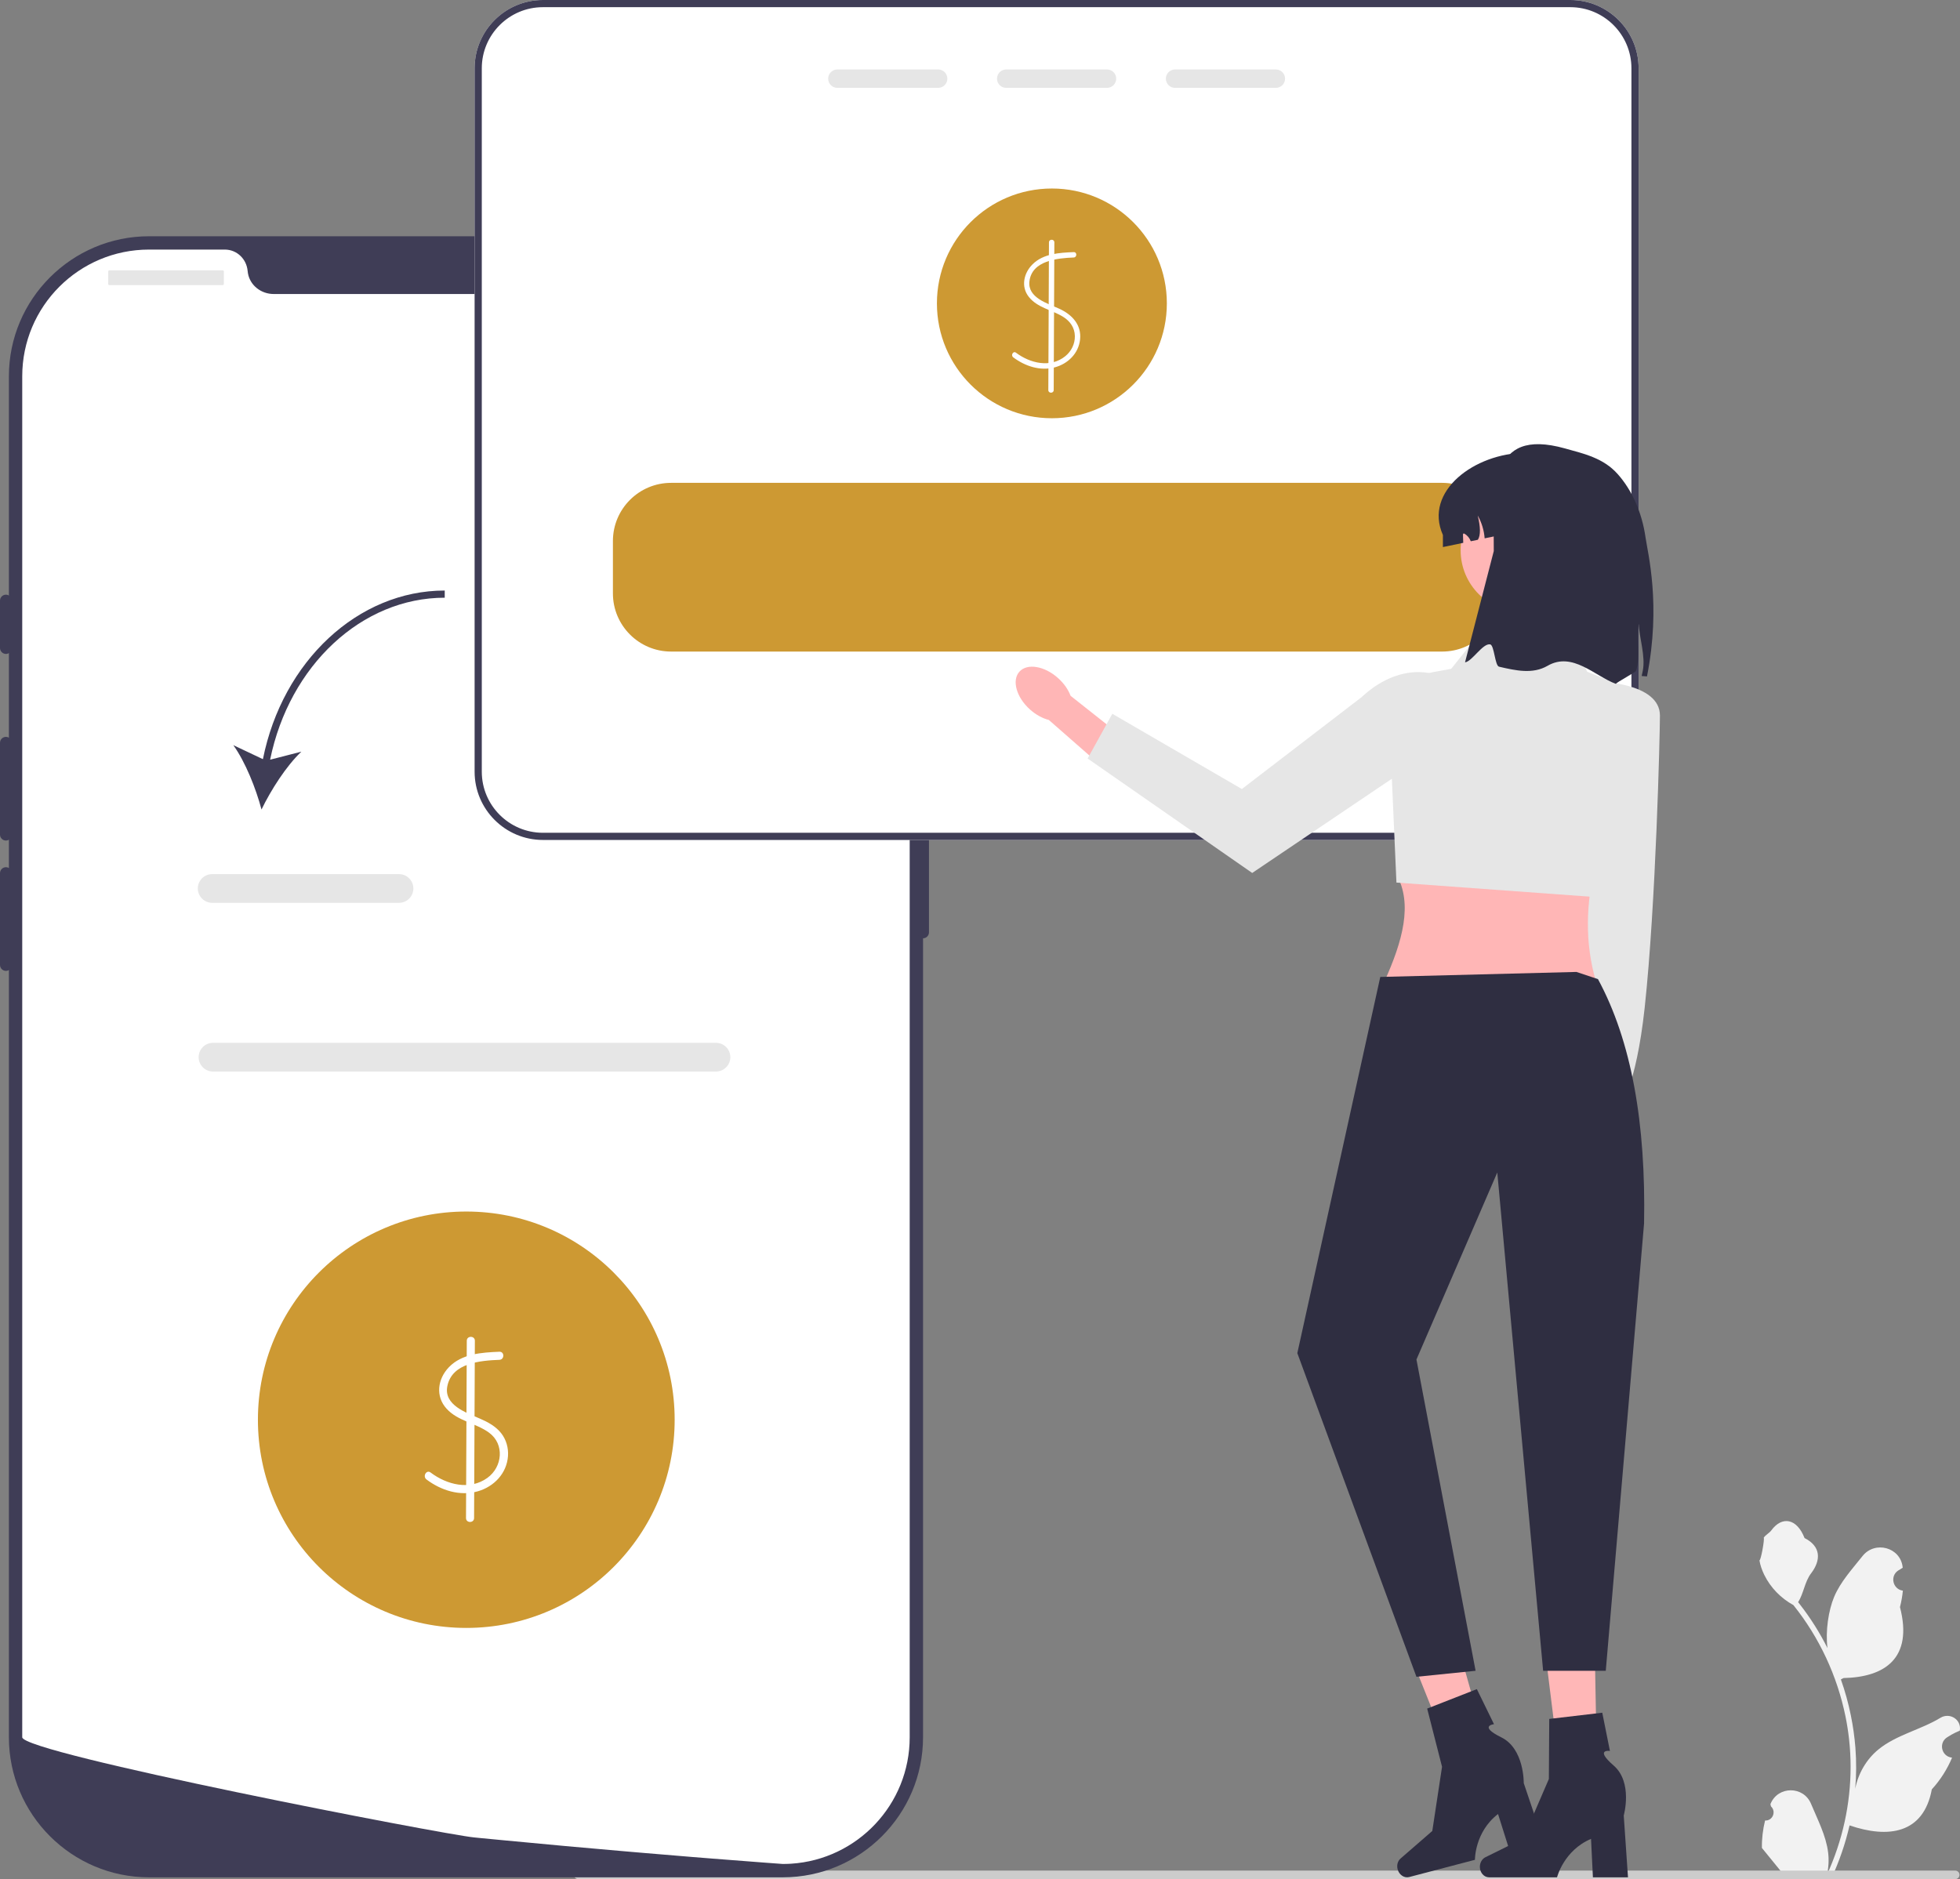 <svg xmlns="http://www.w3.org/2000/svg" width="389" height="373" viewBox="0 0 389 373" fill="none"><rect x="0" y="0" width="389" height="373" fill="#808080" stroke="none"/><g clip-path="url(#clip0_2127_9345)"><path d="M350.312 361.363C351.785 361.455 352.599 359.626 351.485 358.56L351.374 358.12C351.389 358.084 351.403 358.049 351.418 358.014C352.908 354.464 357.956 354.489 359.433 358.044C360.744 361.199 362.413 364.359 362.824 367.695C363.009 369.168 362.926 370.668 362.599 372.113C365.671 365.408 367.287 358.086 367.287 350.723C367.287 348.873 367.186 347.023 366.978 345.178C366.808 343.668 366.573 342.168 366.269 340.681C364.625 332.646 361.065 324.993 355.93 318.601C353.462 317.253 351.403 315.145 350.16 312.618C349.713 311.707 349.363 310.727 349.197 309.728C349.478 309.765 350.257 305.49 350.045 305.228C350.436 304.634 351.137 304.339 351.564 303.76C353.691 300.879 356.621 301.382 358.15 305.297C361.417 306.944 361.449 309.677 359.444 312.305C358.169 313.978 357.993 316.24 356.874 318.03C356.99 318.178 357.109 318.32 357.224 318.468C359.336 321.174 361.162 324.082 362.701 327.138C362.266 323.742 362.908 319.651 364.003 317.013C365.25 314.008 367.586 311.478 369.644 308.88C372.115 305.76 377.183 307.121 377.618 311.077C377.622 311.115 377.627 311.153 377.631 311.192C377.325 311.364 377.026 311.547 376.733 311.74C375.065 312.843 375.642 315.427 377.618 315.732L377.663 315.739C377.552 316.838 377.363 317.929 377.087 319.001C379.727 329.202 374.028 332.917 365.892 333.084C365.712 333.176 365.537 333.268 365.357 333.355C366.182 335.674 366.84 338.054 367.328 340.465C367.766 342.596 368.07 344.75 368.24 346.913C368.452 349.642 368.434 352.384 368.203 355.109L368.217 355.012C368.802 352.012 370.432 349.209 372.8 347.267C376.326 344.372 381.308 343.306 385.112 340.98C386.944 339.859 389.29 341.307 388.971 343.429L388.955 343.53C388.389 343.76 387.836 344.027 387.302 344.326C386.996 344.499 386.697 344.682 386.404 344.875C384.736 345.977 385.313 348.561 387.289 348.866L387.334 348.873C387.366 348.878 387.394 348.882 387.426 348.887C386.454 351.192 385.1 353.332 383.406 355.178C381.755 364.082 374.667 364.927 367.084 362.334H367.08C366.251 365.942 365.04 369.467 363.483 372.827H350.634C350.588 372.684 350.547 372.537 350.505 372.394C351.693 372.468 352.891 372.399 354.061 372.182C353.107 371.013 352.154 369.835 351.201 368.666C351.178 368.643 351.159 368.62 351.141 368.597C350.657 367.999 350.169 367.405 349.685 366.807L349.685 366.806C349.655 364.97 349.875 363.139 350.312 361.363L350.312 361.363V361.363Z" fill="#F2F2F2"></path><path d="M113.908 372.152C113.908 372.622 114.286 373 114.756 373H388.052C388.522 373 388.9 372.622 388.9 372.152C388.9 371.682 388.522 371.304 388.052 371.304H114.756C114.286 371.304 113.908 371.682 113.908 372.152Z" fill="#CCCCCC"></path><path d="M155.378 372.639H29.583C14.244 372.639 1.765 360.169 1.765 344.841V74.693C1.765 59.366 14.244 46.896 29.583 46.896H155.378C170.716 46.896 183.195 59.366 183.195 74.693V344.841C183.195 360.169 170.716 372.639 155.378 372.639Z" fill="#3F3D56"></path><path d="M183.195 146.265C182.546 146.265 182.018 146.792 182.018 147.441V185.072C182.018 185.72 182.546 186.248 183.195 186.248C183.844 186.248 184.372 185.72 184.372 185.072V147.441C184.372 146.792 183.844 146.265 183.195 146.265Z" fill="#3F3D56"></path><path d="M180.547 74.693V344.836C180.547 358.178 170.156 369.091 157.017 369.937H157.011C156.817 369.949 156.623 369.961 156.423 369.967C156.076 369.984 155.728 369.99 155.375 369.99C155.375 369.99 154.081 369.896 151.715 369.72C149.327 369.543 145.849 369.279 141.512 368.932C140.212 368.832 138.841 368.72 137.394 368.603C134.51 368.367 131.345 368.109 127.95 367.815C126.596 367.703 125.196 367.58 123.766 367.456C116.458 366.827 108.273 366.092 99.641 365.257C98.182 365.122 96.711 364.981 95.228 364.834C94.84 364.792 94.446 364.757 94.052 364.716C87.897 364.11 4.413 347.988 4.413 344.836V74.693C4.413 60.799 15.681 49.539 29.585 49.539H44.613C47.014 49.539 48.944 51.409 49.15 53.802C49.167 53.961 49.185 54.12 49.215 54.279C49.65 56.683 51.856 58.359 54.304 58.359H130.656C133.104 58.359 135.311 56.683 135.746 54.279C135.775 54.12 135.793 53.961 135.811 53.802C136.017 51.409 137.947 49.539 140.347 49.539H155.375C169.279 49.539 180.547 60.799 180.547 74.693Z" fill="white"></path><path d="M1.177 118.042C0.528 118.042 0 118.569 0 119.218V128.625C0 129.274 0.528 129.801 1.177 129.801C1.826 129.801 2.354 129.274 2.354 128.625V119.218C2.354 118.569 1.826 118.042 1.177 118.042Z" fill="#3F3D56"></path><path d="M1.177 146.265C0.528 146.265 0 146.792 0 147.441V165.668C0 166.317 0.528 166.844 1.177 166.844C1.826 166.844 2.354 166.317 2.354 165.668V147.441C2.354 146.792 1.826 146.265 1.177 146.265Z" fill="#3F3D56"></path><path d="M1.177 172.136C0.528 172.136 0 172.664 0 173.312V191.54C0 192.188 0.528 192.716 1.177 192.716C1.826 192.716 2.354 192.188 2.354 191.54V173.312C2.354 172.664 1.826 172.136 1.177 172.136Z" fill="#3F3D56"></path><path d="M44.203 53.657H21.698C21.576 53.657 21.477 53.756 21.477 53.879V56.376C21.477 56.498 21.576 56.597 21.698 56.597H44.203C44.326 56.597 44.425 56.498 44.425 56.376V53.879C44.425 53.756 44.326 53.657 44.203 53.657Z" fill="#E6E6E6"></path><path d="M144.066 56.597C145.366 56.597 146.42 55.544 146.42 54.245C146.42 52.947 145.366 51.894 144.066 51.894C142.766 51.894 141.712 52.947 141.712 54.245C141.712 55.544 142.766 56.597 144.066 56.597Z" fill="#E6E6E6"></path><path d="M150.538 56.597C151.838 56.597 152.892 55.544 152.892 54.245C152.892 52.947 151.838 51.894 150.538 51.894C149.239 51.894 148.185 52.947 148.185 54.245C148.185 55.544 149.239 56.597 150.538 56.597Z" fill="#E6E6E6"></path><path d="M157.011 56.597C158.311 56.597 159.365 55.544 159.365 54.245C159.365 52.947 158.311 51.894 157.011 51.894C155.711 51.894 154.657 52.947 154.657 54.245C154.657 55.544 155.711 56.597 157.011 56.597Z" fill="#E6E6E6"></path><path d="M142.098 212.696H42.274C40.702 212.696 39.422 211.417 39.422 209.846C39.422 208.274 40.702 206.996 42.274 206.996H142.098C143.67 206.996 144.95 208.274 144.95 209.846C144.95 211.417 143.67 212.696 142.098 212.696Z" fill="#E6E6E6"></path><path d="M92.544 323.135C115.384 323.135 133.899 304.633 133.899 281.809C133.899 258.986 115.384 240.484 92.544 240.484C69.704 240.484 51.189 258.986 51.189 281.809C51.189 304.633 69.704 323.135 92.544 323.135Z" fill="#CD9933"></path><path d="M99.117 268.316C95.626 268.459 91.681 268.699 89.101 271.375C86.86 273.7 86.369 277.15 88.641 279.632C90.92 282.121 94.463 282.458 97.09 284.399C100.174 286.679 99.722 291.189 96.737 293.349C93.218 295.897 88.674 294.709 85.456 292.285C84.632 291.664 83.831 293.055 84.647 293.669C87.529 295.841 91.291 297.05 94.855 296.011C98.072 295.073 100.566 292.452 100.819 289.043C100.94 287.416 100.477 285.764 99.465 284.48C98.396 283.124 96.856 282.289 95.3 281.61C92.621 280.441 88.008 278.929 88.787 275.124C89.731 270.511 95.35 270.074 99.117 269.919C100.145 269.877 100.151 268.274 99.117 268.316L99.117 268.316Z" fill="white"></path><path d="M92.642 266.134L92.488 301.327C92.484 302.359 94.088 302.36 94.092 301.327L94.246 266.134C94.251 265.102 92.646 265.101 92.642 266.134Z" fill="white"></path><path d="M311.653 0H107.756C100.277 0 94.195 6.078 94.195 13.552V153.176C94.195 160.65 100.277 166.728 107.756 166.728H311.653C319.132 166.728 325.215 160.65 325.215 153.176V13.552C325.215 6.078 319.132 0 311.653 0Z" fill="white"></path><path d="M208.767 83.019C221.368 83.019 231.584 72.811 231.584 60.218C231.584 47.626 221.368 37.418 208.767 37.418C196.166 37.418 185.95 47.626 185.95 60.218C185.95 72.811 196.166 83.019 208.767 83.019Z" fill="#CD9933"></path><path d="M213.095 50.044C210.271 50.16 207.091 50.339 204.955 52.439C203.185 54.179 202.566 56.888 204.193 58.936C205.905 61.093 208.752 61.502 210.987 62.88C212.377 63.737 213.297 65.035 213.327 66.703C213.355 68.264 212.634 69.723 211.428 70.701C208.471 73.102 204.437 72.108 201.639 70.008C201.089 69.595 200.555 70.523 201.099 70.931C203.417 72.67 206.4 73.68 209.284 72.932C211.938 72.243 214.076 70.157 214.364 67.369C214.667 64.43 212.736 62.429 210.232 61.282C207.944 60.232 203.93 59.114 204.308 55.855C204.789 51.71 209.867 51.245 213.095 51.112C213.781 51.084 213.785 50.015 213.095 50.044V50.044Z" fill="white"></path><path d="M208.187 48.106L208.059 77.431C208.056 78.119 209.125 78.12 209.128 77.431L209.257 48.106C209.26 47.418 208.19 47.417 208.187 48.106Z" fill="white"></path><path d="M311.653 0H107.756C100.277 0 94.195 6.078 94.195 13.552V153.176C94.195 160.65 100.277 166.728 107.756 166.728H311.653C319.132 166.728 325.215 160.65 325.215 153.176V13.552C325.215 6.078 319.132 0 311.653 0ZM323.789 153.176C323.789 159.866 318.348 165.303 311.653 165.303H107.756C101.061 165.303 95.621 159.866 95.621 153.176V13.552C95.621 6.861 101.061 1.425 107.756 1.425H311.653C318.348 1.425 323.789 6.861 323.789 13.552V153.176Z" fill="#3F3D56"></path><path d="M186.196 13.787H166.189C165.183 13.787 164.363 14.607 164.363 15.611C164.363 16.623 165.183 17.442 166.189 17.442H186.196C187.201 17.442 188.021 16.623 188.021 15.611C188.021 14.607 187.201 13.787 186.196 13.787Z" fill="#E6E6E6"></path><path d="M219.708 13.787H199.701C198.696 13.787 197.875 14.607 197.875 15.611C197.875 16.623 198.696 17.442 199.701 17.442H219.708C220.714 17.442 221.534 16.623 221.534 15.611C221.534 14.607 220.714 13.787 219.708 13.787Z" fill="#E6E6E6"></path><path d="M253.22 13.787H233.213C232.208 13.787 231.388 14.607 231.388 15.611C231.388 16.623 232.208 17.442 233.213 17.442H253.22C254.226 17.442 255.046 16.623 255.046 15.611C255.046 14.607 254.226 13.787 253.22 13.787Z" fill="#E6E6E6"></path><path d="M286.219 95.844H133.19C126.823 95.844 121.646 101.017 121.646 107.38V117.796C121.646 124.159 126.823 129.332 133.19 129.332H286.219C292.587 129.332 297.763 124.159 297.763 117.796V107.38C297.763 101.017 292.587 95.844 286.219 95.844Z" fill="#CD9933"></path><path d="M52.179 150.69L46.31 147.913C48.717 151.269 50.791 156.511 51.901 160.683C53.781 156.797 56.812 152.043 59.812 149.203L53.61 150.797C57.431 132.081 71.805 118.644 88.266 118.644V117.219C71.073 117.219 56.081 131.218 52.179 150.69Z" fill="#3F3D56"></path><path d="M79.187 179.208H42.11C40.538 179.208 39.258 177.929 39.258 176.358C39.258 174.786 40.538 173.508 42.11 173.508H79.187C80.76 173.508 82.04 174.786 82.04 176.358C82.04 177.929 80.76 179.208 79.187 179.208Z" fill="#E6E6E6"></path><path d="M325.837 169.925L325.463 199.024L318.218 224.963L312.426 222.804L314.997 199.028L314.659 166.853L325.837 169.925Z" fill="#FFB6B6"></path><path d="M318.193 229.146C318.873 225.416 317.627 222.065 315.411 221.662C313.194 221.259 310.847 223.955 310.167 227.685C309.488 231.415 310.733 234.766 312.95 235.169C315.166 235.572 317.513 232.875 318.193 229.146Z" fill="#FFB6B6"></path><path d="M317.045 135.278C317.045 135.278 329.457 135.449 329.446 142.038C329.44 145.757 328.641 179.532 326.416 200.05C324.7 215.873 321.425 220 321.425 220L313.582 202.188L317.045 135.278Z" fill="#E6E6E6"></path><path d="M316.726 194.728H274.809C278.322 186.894 280.482 179.433 277.106 173.498L316.726 171.203C314.746 179.215 314.504 187.077 316.726 194.728Z" fill="#FFB6B6"></path><path d="M311.558 125.299L294.906 124.152L288.016 132.759L284.522 133.393C279.286 134.345 275.557 139.014 275.791 144.327L277.15 175.188L316.952 178.088L326.487 137.901L315.003 133.333L311.558 125.299V125.299Z" fill="#E6E6E6"></path><path d="M210.008 134.609C211.189 135.671 212.032 136.912 212.478 138.115L224.372 147.522L219.727 153.047L208.162 142.909C206.917 142.593 205.594 141.886 204.412 140.824C201.713 138.398 200.778 135.04 202.323 133.323C203.868 131.607 207.309 132.183 210.008 134.609L210.008 134.609Z" fill="#FFB6B6"></path><path d="M294.099 142.528V142.528L248.525 173.28L215.857 150.562L220.762 141.684L246.473 156.616L270.185 138.423C278.629 130.497 289.211 132.034 294.099 142.528H294.099Z" fill="#E6E6E6"></path><path d="M302.244 121.575C309.067 121.575 314.598 116.048 314.598 109.23C314.598 102.412 309.067 96.885 302.244 96.885C295.422 96.885 289.891 102.412 289.891 109.23C289.891 116.048 295.422 121.575 302.244 121.575Z" fill="#FFB6B6"></path><path d="M319.036 106.197V108.591L305.104 104.672L294.658 106.859C294.537 105.27 294.066 103.71 293.282 102.328C293.828 104.545 293.889 106.26 293.31 107.144L291.906 107.436C291.677 106.817 291.235 106.275 290.658 105.947C290.601 105.912 290.53 105.883 290.465 105.905C290.366 105.94 290.358 106.068 290.358 106.168C290.373 106.695 290.387 107.223 290.408 107.75L286.373 108.591V106.197C282.501 97.491 292.706 89.958 302.708 89.88C307.221 89.845 311.3 91.704 314.259 94.654C317.211 97.611 319.036 101.687 319.036 106.197Z" fill="#2F2E41"></path><path d="M326.874 134.268L325.822 134.181C325.897 133.838 325.972 133.498 326.04 133.154C326.623 130.269 325.34 126.596 325.245 123.824C324.75 126.753 325.597 130.356 324.721 133.137C324.623 133.446 320.816 135.44 320.712 135.745C316.498 134.205 312.111 129.285 307.142 132.159C304.203 133.858 300.851 133.113 297.514 132.335C296.688 132.142 296.573 128.067 295.756 127.907C294.292 127.62 292.143 131.325 290.765 131.47L296.469 109.382C296.469 97.366 295.355 84.759 310.587 89.008C314.418 90.076 318.209 90.914 321.037 94.074C323.864 97.237 325.877 101.659 326.591 106.694C327.021 109.732 329.705 120.046 326.874 134.268Z" fill="#2F2E41"></path><path d="M317.038 356.384L310.238 356.545L306.448 326.018L316.483 325.78L317.038 356.384Z" fill="#FFB7B7"></path><path d="M293.709 370.56C293.709 371.708 294.524 372.639 295.53 372.639H309.027C309.027 372.639 310.355 367.304 315.77 365.008L316.144 372.639H323.107L322.263 360.368C322.263 360.368 324.126 353.803 320.257 350.447C316.389 347.092 319.522 347.559 319.522 347.559L318.001 339.964L307.479 341.2L307.402 353.122L302.296 364.956L294.807 368.653C294.14 368.982 293.709 369.732 293.709 370.56H293.709H293.709Z" fill="#2F2E41"></path><path d="M296.35 351.409L289.814 353.289L278.396 324.722L288.042 321.948L296.35 351.409Z" fill="#FFB7B7"></path><path d="M277.385 371.037C277.676 372.148 278.701 372.841 279.674 372.586L292.729 369.164C292.729 369.164 292.659 363.666 297.314 360.072L299.613 367.359L306.348 365.593L302.416 353.938C302.416 353.938 302.551 347.116 297.957 344.851C293.363 342.586 296.512 342.243 296.512 342.243L293.112 335.283L283.249 339.147L286.201 350.698L284.268 363.439L277.963 368.914C277.401 369.401 277.174 370.236 277.385 371.037L277.385 371.037L277.385 371.037Z" fill="#2F2E41"></path><path d="M312.869 192.925L317.147 194.35C323.836 206.695 326.672 223.088 326.296 242.856L318.696 331.643H306.264L297.165 232.731L281.122 269.857L292.86 331.643L281.122 332.839L257.48 268.591L273.945 193.919L312.869 192.925Z" fill="#2F2E41"></path></g><defs><clipPath id="clip0_2127_9345"><rect width="389" height="373" fill="white"></rect></clipPath></defs></svg>